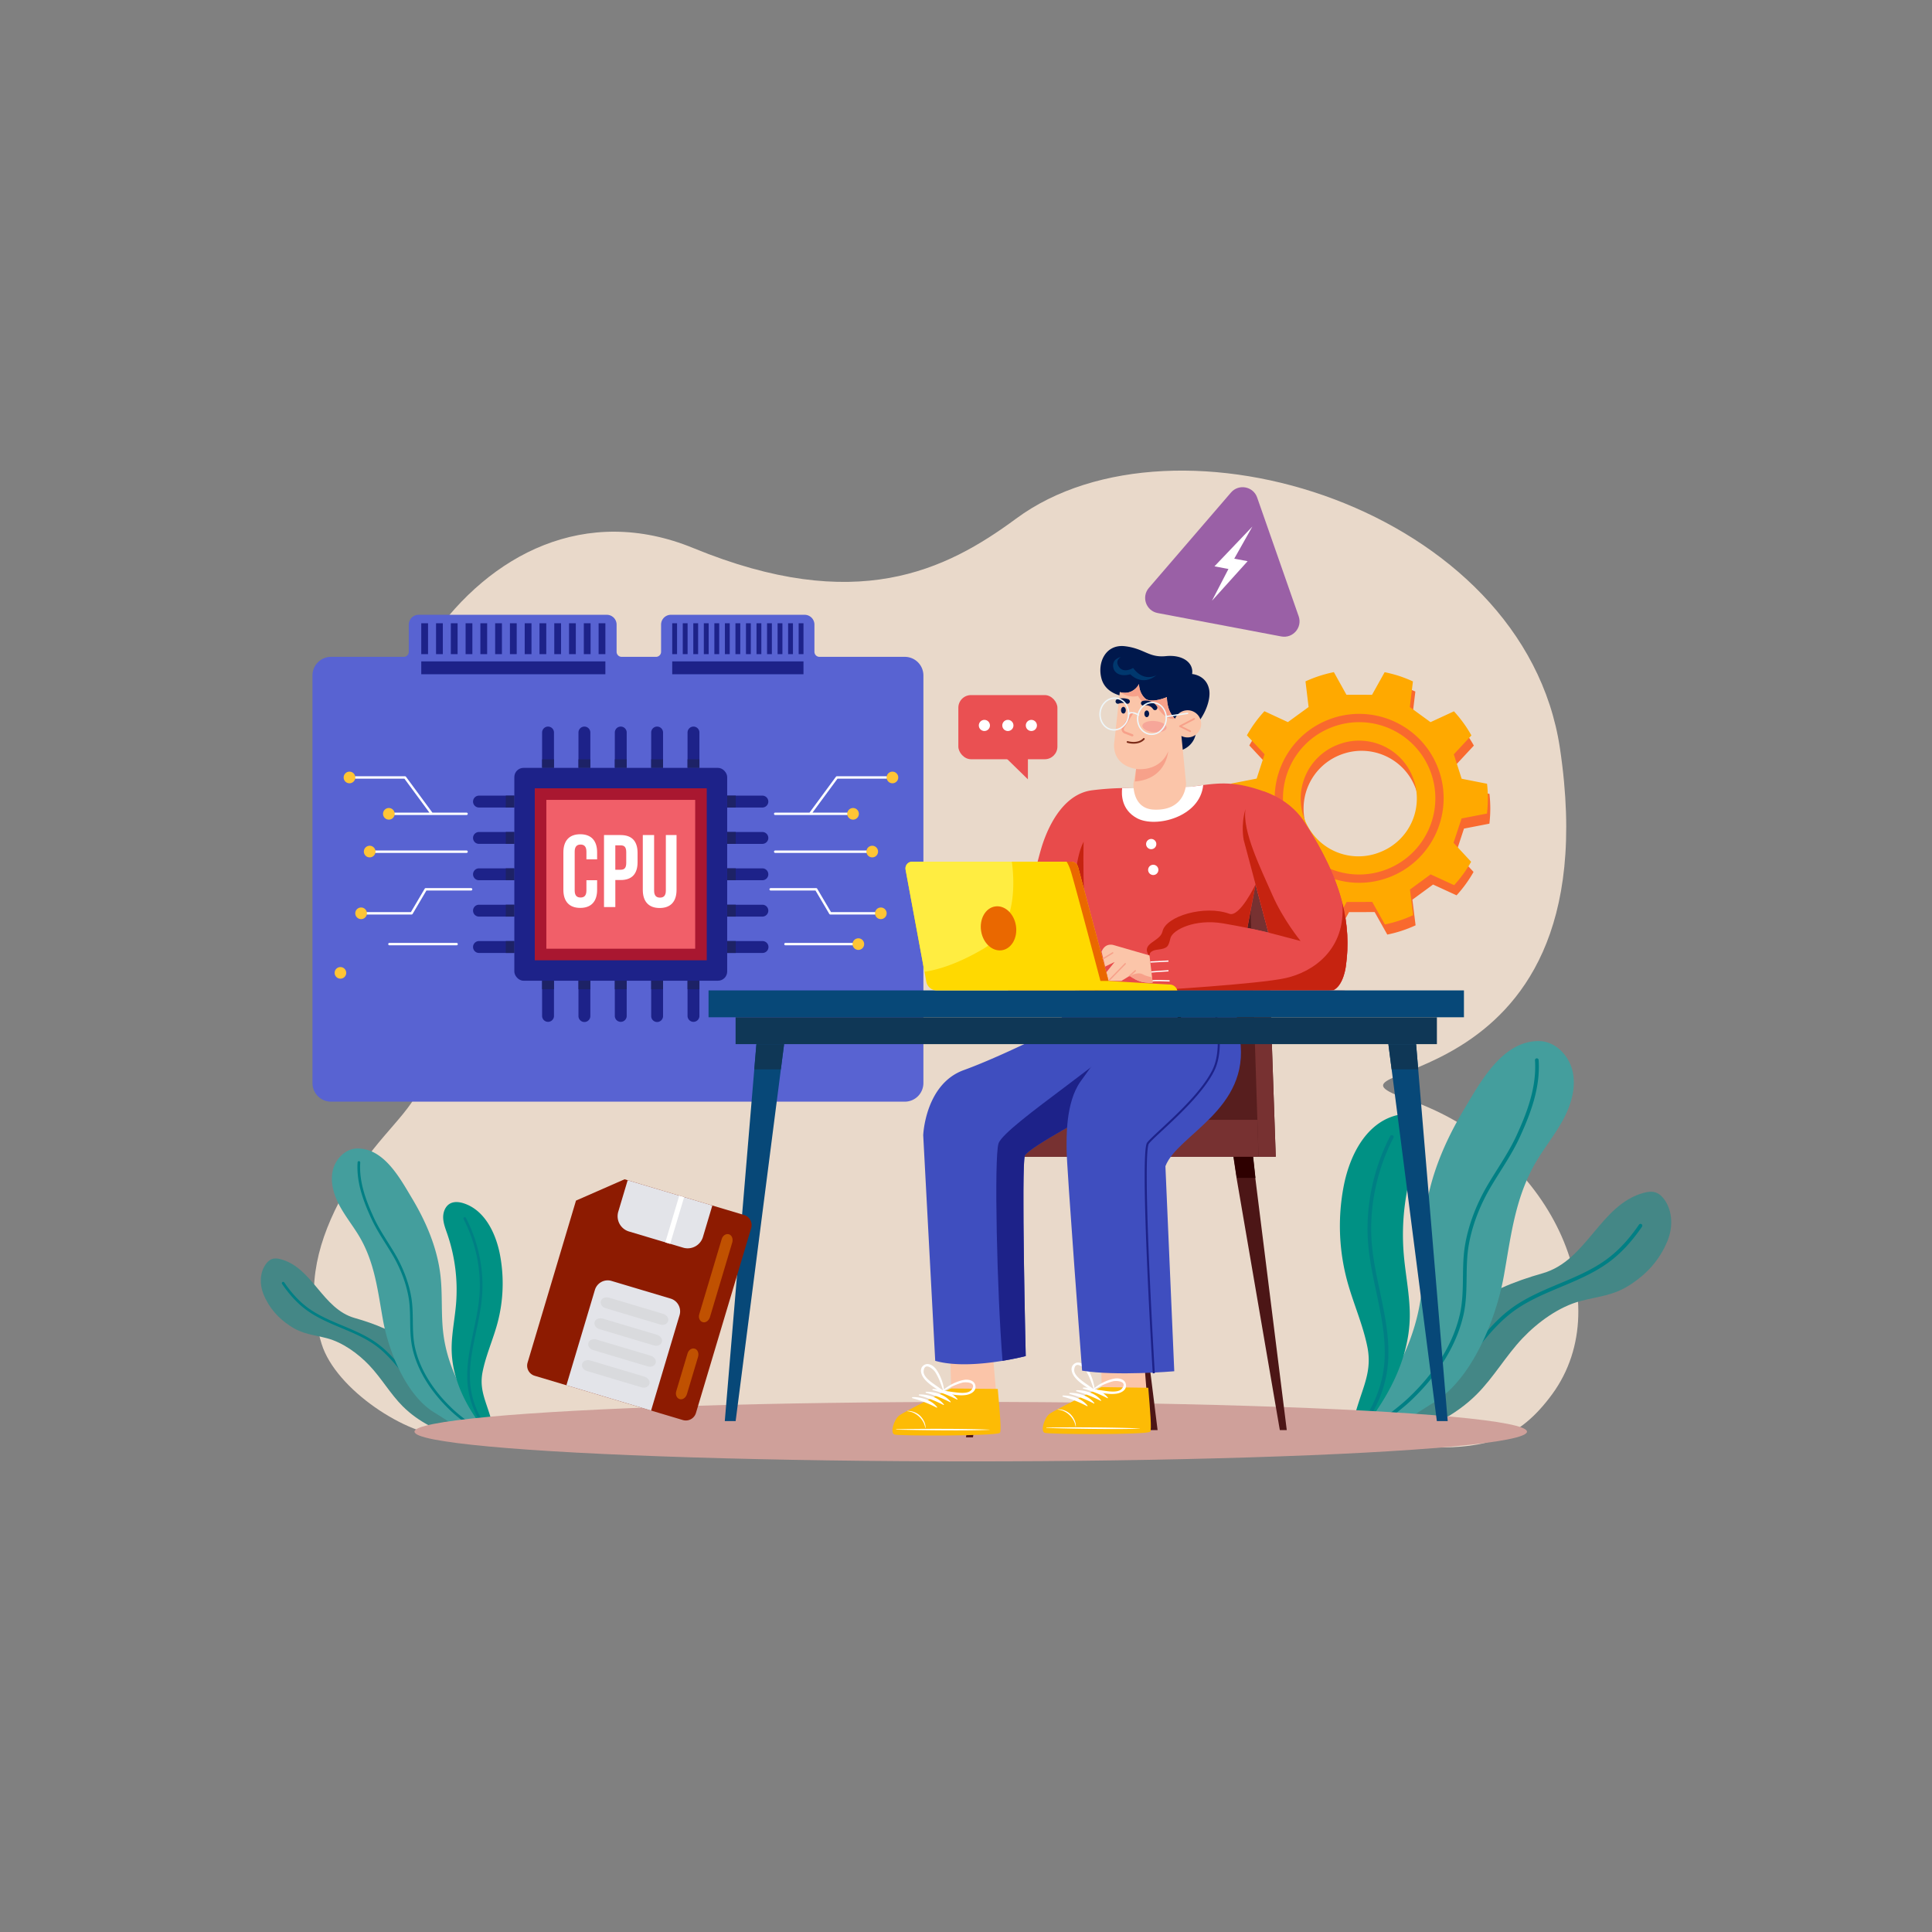 <svg id="SvgjsSvg1532" width="550" height="550" xmlns="http://www.w3.org/2000/svg" version="1.1"
    xmlns:xlink="http://www.w3.org/1999/xlink" xmlns:svgjs="http://svgjs.com/svgjs">
    <rect width="100%" height="100%" fill="#808080" stroke="none"/>
    <defs id="SvgjsDefs1533"></defs>
    <g id="SvgjsG1534">
        <svg xmlns="http://www.w3.org/2000/svg" viewBox="0 0 4680 3120" width="550"
            height="550">
            <g data-name="8" fill="#000000" class="color000 svgShape">
                <rect width="4680" height="3120" fill="#ffffff" data-name="8" opacity="0"
                    class="colorfff svgShape"></rect>
                <path fill="#e9d9ca"
                    d="M3415.2,1884.91c-290.67-102.29,496.47,35.59,363.52-852.47-87-581.05-930.94-841.45-1317.2-556.24-170.86,126.16-387.88,233.39-781.75,71.53C1157.45,333.09,752.4,1036.41,947.6,1479.44s19.91,368.6-126.44,652.49c-57.93,112.38-80,220.39-42.1,343.43,34.28,111.28,208.25,223.35,304.35,223.53l2392.08,27.61c121.68.22,202.63-17.43,284.49-129.32C3923.29,2373.94,3757.38,2005.33,3415.2,1884.91Z"
                    class="colore9d9ca svgShape"></path>
                <path fill="#448786"
                    d="M1120,2653.1c-6.47-6.25-12.72-12.66-18.65-19.25-19.87-22.06-36.12-46.08-44.76-72.48-10.17-31.09-28.34-56.18-51.18-76.62q-3.87-3.45-7.9-6.73c-19.52-15.88-41.91-28.74-65.36-39.32-23.85-10.77-48.78-19.17-72.87-26-78.94-22.37-101.62-121.59-179.23-142.4-6.86-1.84-14.27-2.81-21-.48s-11.85,7.55-15.83,13.34c-14.18,20.61-14.46,48.68-5,71.85,14.15,34.7,36.64,58.15,63.47,76.2,31.78,21.38,56.17,21.48,90.42,30.52,38.28,10.09,75.52,37.33,102.4,65.59,29.54,31.06,51,69.2,81.31,99.5,2.41,2.4,4.87,4.76,7.36,7,19.32,17.73,41.09,31.93,64.41,43.67H1147c-9.23-7.87-18.32-16-27-24.41C1120,2653.11,1120,2653.11,1120,2653.1Z"
                    class="color448786 svgShape"></path>
                <path fill="#007f84"
                    d="M1069.74,2633.85a293.8,293.8,0,0,1-31.06-24.61c-19.44-17.79-36.32-38.95-52.65-59.42-9.58-12-19.31-24.21-29.67-35.88h0c-12.46-14-25.83-27.28-41-38.52-26-19.35-56.45-32.1-85.87-44.43s-59.87-25.09-85.48-44.39c-19.88-15-38-34.6-55.39-60a3.22,3.22,0,0,0-4.47-.84,3.18,3.18,0,0,0-.84,4.47c17.8,25.95,36.38,46.05,56.83,61.46,26.25,19.78,57.07,32.7,86.87,45.18,29.05,12.18,59.1,24.77,84.51,43.65,20.46,15.22,37.79,34.41,54.06,54.18,5.21,6.34,10.31,12.73,15.38,19.08,16.48,20.67,33.52,42,53.33,60.17a287.58,287.58,0,0,0,24.33,19.86c22.93,16.84,47.94,30.65,72.93,43.67h14q-6.94-3.58-13.93-7.23C1110.5,2659.21,1089.41,2647.51,1069.74,2633.85Z"
                    class="color007f84 svgShape"></path>
                <path fill="#449e9d"
                    d="M1167.18,2659q-9.51-12.35-18.36-25.11-1.33-1.92-2.64-3.84a490.88,490.88,0,0,1-41.64-73.34.09.09,0,0,1,0-.05c-15.26-33.62-26-69-30.64-106.13-5.75-46.2-1.66-93.16-6.8-139.44-7.53-67.61-34.71-131.12-69.45-189-17.92-29.85-40.07-70.16-70.3-95.62-17.72-14.92-38.21-24.75-62.26-24.37-28.59.45-52.65,25.53-59,53.42s2,57.27,15.2,82.63,31.2,47.9,46.22,72.23c39.83,64.48,47.06,133.78,60.05,206.4,1.27,7.08,2.78,14.43,4.54,22a489.52,489.52,0,0,0,24.24,75.23h0q4.33,10.48,9.27,20.8c18.91,39.59,44,76,75.05,99.11q5.38,4,11,7.44c19.14,11.71,37.77,23.9,56.43,36.23H1182q-7.54-9.15-14.77-18.54S1167.19,2659,1167.18,2659Z"
                    class="color449e9d svgShape"></path>
                <path fill="#009184"
                    d="M1123.07,2134.83c-10.7-3.43-22.91-4.75-32.78.63-11.8,6.43-17.17,21-16.77,34.44s5.48,26.23,9.87,38.93a416.24,416.24,0,0,1,21.39,168.92c-2.8,34.6-9.94,68.84-10.72,103.55a246.8,246.8,0,0,0,10.47,75.32.09.09,0,0,0,0,.05c7.9,26.79,19.84,52.68,34.49,77.18a446.33,446.33,0,0,0,29.84,43.67h27c-4.41-13.5-8.12-26.45-11.36-36.46q-1.18-3.67-2.37-7.21c-10.65-31.95-20.12-56.22-12.95-91.58,8.07-39.8,25.08-77.21,35.67-116.42a372.72,372.72,0,0,0,6.12-167.16C1200.85,2206.47,1173.72,2151,1123.07,2134.83Z"
                    class="color009184 svgShape"></path>
                <path fill="#007f84"
                    d="M1120 2653.11s0 0 0 0c-7.76-6.13-15.44-12.49-22.66-19.25l-.64-.59c-48.11-45.38-79.67-96.72-91.29-148.51 0-.09 0-.18-.06-.26-4.78-21.38-5.05-43.5-5.33-64.89-.23-18.49-.48-37.61-3.6-56.3-5.88-35.19-19.56-71.83-39.58-106-5.64-9.61-11.65-19.19-17.47-28.44-11.9-18.93-24.21-38.5-33.66-59-19-41.37-36.21-86.23-33.07-133.92a3.22 3.22 0 00-6.42-.41c-3.23 49.1 14.26 94.87 33.66 137 9.62 20.93 22 40.68 34 59.78 5.8 9.22 11.79 18.75 17.37 28.27 19.63 33.45 33 69.33 38.79 103.76 3 18.2 3.28 37.08 3.51 55.32.25 19.14.5 38.85 3.92 58.34.46 2.62 1 5.26 1.56 7.87 11.51 51.57 42.22 102.63 89 148q2.12 2.05 4.27 4.09c12 11.27 25.09 21.36 37.79 31.12l1.6 1.23c3.09 2.38 6.22 4.79 9.33 7.23h10.37c-5.78-4.64-11.63-9.14-17.38-13.55C1129.33 2660.4 1124.64 2656.79 1120 2653.11zM1167.18 2659a232.71 232.71 0 01-12.49-25.11 204.06 204.06 0 01-14.07-49c-7-46.31 3-93.54 12.67-139.21 5.79-27.28 11.77-55.49 14.2-83.54 5.61-64.79-8.18-133-38.84-192.07a3.22 3.22 0 00-5.71 3c30.11 58 43.65 124.95 38.15 188.56-2.4 27.65-8.34 55.67-14.09 82.76-9.81 46.24-20 94-12.74 141.51a208.85 208.85 0 0011.92 44.18c.5 1.28 1 2.56 1.54 3.84a245.4 245.4 0 0023.45 43.67H1179q-6.35-9.12-11.75-18.54S1167.19 2659 1167.18 2659z"
                    class="color007f84 svgShape"></path>
                <path fill="#448786"
                    d="M4010.88,2108.7c-9.21-3.18-19.37-1.87-28.77.65-106.31,28.51-137.37,164.43-245.5,195.07-33,9.35-67.15,20.86-99.82,35.62-32.11,14.49-62.79,32.1-89.53,53.85q-5.52,4.5-10.81,9.22c-31.29,28-56.19,62.37-70.12,104.95-11.83,36.17-34.09,69.07-61.31,99.29-8.12,9-16.68,17.81-25.54,26.37,0,0,0,0,0,0-11.94,11.54-24.39,22.66-37,33.43h136.24c31.94-16.07,61.76-35.52,88.22-59.81,3.42-3.11,6.78-6.34,10.08-9.63,41.54-41.5,70.92-93.75,111.38-136.3,36.82-38.7,87.84-76,140.27-89.84,46.91-12.38,80.32-12.52,123.86-41.81,36.74-24.72,67.56-56.84,86.94-104.38,12.94-31.74,12.56-70.18-6.87-98.42C4027.12,2119.05,4020,2111.85,4010.88,2108.7Z"
                    class="color448786 svgShape"></path>
                <path fill="#007f84"
                    d="M3976.4,2185.39a4.4,4.4,0,0,0-6.13,1.14c-23.82,34.74-48.64,61.6-75.87,82.12-35.09,26.44-76.78,43.92-117.1,60.81s-82,34.35-117.61,60.86c-20.71,15.4-39,33.56-56.1,52.77h0c-14.19,16-27.52,32.68-40.65,49.14-22.37,28-45.49,57-72.11,81.4a403.09,403.09,0,0,1-42.55,33.71c-27,18.71-55.84,34.74-84.8,49.92q-9.55,5-19.09,9.89h19.16c34.23-17.83,68.49-36.75,99.9-59.81a394.31,394.31,0,0,0,33.32-27.21c27.13-24.83,50.48-54.11,73.05-82.41,6.94-8.7,13.93-17.46,21.08-26.15,22.27-27.08,46-53.36,74-74.2,34.8-25.87,76-43.11,115.77-59.79,40.82-17.11,83-34.81,119-61.9,28-21.11,53.47-48.64,77.85-84.18A4.35,4.35,0,0,0,3976.4,2185.39Z"
                    class="color007f84 svgShape"></path>
                <path fill="#449e9d"
                    d="M3728.62,1741.89c-32.94-.52-61,12.94-85.28,33.38-41.41,34.87-71.75,90.08-96.3,131-47.59,79.32-84.81,166.32-95.12,258.93-7.06,63.39-1.45,127.72-9.33,191-6.32,50.87-21.06,99.32-42,145.39,0,0,0,0,0,.06a671.31,671.31,0,0,1-57,100.46c-1.19,1.75-2.39,3.51-3.61,5.26q-12.11,17.46-25.16,34.4s0,0,0,0q-9.86,12.86-20.24,25.39h101.2c25.55-16.88,51.07-33.58,77.29-49.63q7.68-4.7,15-10.18c42.56-31.61,76.91-81.54,102.82-135.77,4.48-9.39,8.72-18.91,12.69-28.48h0a670.67,670.67,0,0,0,33.2-103.05c2.41-10.36,4.49-20.43,6.22-30.13,17.79-99.47,27.7-194.4,82.25-282.73,20.58-33.32,45.22-64.19,63.32-98.93s29.46-75,20.81-113.19S3767.79,1742.5,3728.62,1741.89Z"
                    class="color449e9d svgShape"></path>
                <path fill="#009184"
                    d="M3420.13,1924.65c-13.52-7.36-30.24-5.55-44.9-.86-69.38,22.21-106.55,98.14-120.35,169.67a510.62,510.62,0,0,0,8.38,229c14.51,53.71,37.8,105,48.86,159.47,9.83,48.44-3.14,81.69-17.74,125.45-1.07,3.23-2.16,6.52-3.24,9.87-4.44,13.72-9.52,31.45-15.57,49.94h36.92a607.1,607.1,0,0,0,40.88-59.81c20.06-33.57,36.42-69,47.24-105.72,0,0,0,0,0-.06,9.86-33.52,15.12-68.07,14.33-103.19-1.06-47.54-10.83-94.44-14.67-141.83a569.92,569.92,0,0,1,29.3-231.38c6-17.41,12.95-34.93,13.51-53.34S3436.3,1933.46,3420.13,1924.65Z"
                    class="color009184 svgShape"></path>
                <path fill="#007f84"
                    d="M3722.41 1783.68a4.41 4.41 0 00-4.1 4.68c4.3 65.31-19.23 126.76-45.3 183.43-13 28.13-29.81 54.94-46.11 80.88-8 12.67-16.21 25.79-23.93 38.95-27.42 46.74-46.16 96.92-54.21 145.13-4.28 25.61-4.62 51.79-4.94 77.12-.37 29.3-.75 59.6-7.29 88.88 0 .12-.05.24-.08.36-15.92 70.95-59.15 141.27-125.06 203.43l-.88.81c-9.88 9.26-20.41 18-31 26.37 0 0 0 0 0 0-6.39 5.05-12.82 10-19.17 14.87-7.87 6.05-15.9 12.21-23.81 18.56h14.2c4.27-3.33 8.55-6.64 12.79-9.89l2.19-1.69c17.39-13.37 35.38-27.19 51.76-42.64q3-2.78 5.85-5.59c64-62.09 106.08-132 121.84-202.67.81-3.59 1.51-7.19 2.14-10.79 4.68-26.69 5-53.69 5.37-79.91.32-25 .65-50.84 4.81-75.78 7.87-47.16 26.24-96.3 53.13-142.12 7.64-13 15.85-26.1 23.8-38.73 16.44-26.17 33.44-53.22 46.63-81.88 26.57-57.73 50.53-120.42 46.1-187.69A4.41 4.41 0 003722.41 1783.68zM3373.52 1970.14a4.4 4.4 0 00-5.93 1.88c-42 80.91-60.89 174.35-53.21 263.1 3.33 38.42 11.52 77.06 19.46 114.44 13.27 62.55 27 127.25 17.35 190.69a279.28 279.28 0 01-19.27 67.1 319.11 319.11 0 01-17.12 34.4s0 0 0 0q-7.4 12.9-16.09 25.39h10.66a336.46 336.46 0 0032.11-59.81c.72-1.75 1.43-3.51 2.11-5.26a285.44 285.44 0 0016.33-60.52c9.89-65-4-130.5-17.45-193.84-7.87-37.11-16-75.48-19.3-113.37-7.53-87.12 11-178.83 52.26-258.28A4.43 4.43 0 003373.52 1970.14z"
                    class="color007f84 svgShape"></path>
                <ellipse cx="2351.46" cy="2687.98" fill="#cfa09a" rx="1347.45" ry="72.02"
                    class="colorcfa09a svgShape"></ellipse>
                <path fill="#5863d2"
                    d="M2191.71,811.11H1985.06a12.21,12.21,0,0,1-12.21-12.21V733.06A23.81,23.81,0,0,0,1949,709.24H1625.2a23.81,23.81,0,0,0-23.82,23.82V798.9a12.22,12.22,0,0,1-12.22,12.21h-83.33a12.21,12.21,0,0,1-12.21-12.21V733.06a23.82,23.82,0,0,0-23.82-23.82H1014.06a23.81,23.81,0,0,0-23.82,23.82v65.85a12.2,12.2,0,0,1-12.2,12.2H802a45.1,45.1,0,0,0-45.1,45.1v987.34a45.1,45.1,0,0,0,45.1,45.09H2191.71a45.1,45.1,0,0,0,45.1-45.09V856.21A45.1,45.1,0,0,0,2191.71,811.11Z"
                    class="color5863d2 svgShape"></path>
                <rect width="317.95" height="31.19" x="1628.38" y="822.1" fill="#1d2289"
                    class="color1d2289 svgShape"></rect>
                <rect width="445.97" height="31.19" x="1020.46" y="822.1" fill="#1d2289"
                    class="color1d2289 svgShape"></rect>
                <rect width="11.7" height="74.79" x="1934.63" y="729.76" fill="#1d2289"
                    class="color1d2289 svgShape"></rect>
                <rect width="11.7" height="74.79" x="1909.11" y="729.76" fill="#1d2289"
                    class="color1d2289 svgShape"></rect>
                <rect width="11.7" height="74.79" x="1883.59" y="729.76" fill="#1d2289"
                    class="color1d2289 svgShape"></rect>
                <rect width="11.7" height="74.79" x="1858.07" y="729.76" fill="#1d2289"
                    class="color1d2289 svgShape"></rect>
                <rect width="11.7" height="74.79" x="1832.55" y="729.76" fill="#1d2289"
                    class="color1d2289 svgShape"></rect>
                <rect width="11.7" height="74.79" x="1807.02" y="729.76" fill="#1d2289"
                    class="color1d2289 svgShape"></rect>
                <rect width="11.7" height="74.79" x="1781.5" y="729.76" fill="#1d2289"
                    class="color1d2289 svgShape"></rect>
                <rect width="11.7" height="74.79" x="1755.98" y="729.76" fill="#1d2289"
                    class="color1d2289 svgShape"></rect>
                <rect width="11.7" height="74.79" x="1730.46" y="729.76" fill="#1d2289"
                    class="color1d2289 svgShape"></rect>
                <rect width="11.7" height="74.79" x="1704.94" y="729.76" fill="#1d2289"
                    class="color1d2289 svgShape"></rect>
                <rect width="11.7" height="74.79" x="1679.42" y="729.76" fill="#1d2289"
                    class="color1d2289 svgShape"></rect>
                <rect width="11.7" height="74.79" x="1653.9" y="729.76" fill="#1d2289"
                    class="color1d2289 svgShape"></rect>
                <rect width="11.7" height="74.79" x="1628.38" y="729.76" fill="#1d2289"
                    class="color1d2289 svgShape"></rect>
                <g style="isolation:isolate" fill="#000000" class="color000 svgShape">
                    <rect width="16.41" height="74.79" x="1450.03" y="729.76" fill="#1d2289"
                        class="color1d2289 svgShape"></rect>
                    <rect width="16.41" height="74.79" x="1414.23" y="729.76" fill="#1d2289"
                        class="color1d2289 svgShape"></rect>
                    <rect width="16.41" height="74.79" x="1378.43" y="729.76" fill="#1d2289"
                        class="color1d2289 svgShape"></rect>
                    <rect width="16.41" height="74.79" x="1342.64" y="729.76" fill="#1d2289"
                        class="color1d2289 svgShape"></rect>
                    <rect width="16.41" height="74.79" x="1306.84" y="729.76" fill="#1d2289"
                        class="color1d2289 svgShape"></rect>
                    <rect width="16.41" height="74.79" x="1271.04" y="729.76" fill="#1d2289"
                        class="color1d2289 svgShape"></rect>
                    <rect width="16.41" height="74.79" x="1235.24" y="729.76" fill="#1d2289"
                        class="color1d2289 svgShape"></rect>
                    <rect width="16.41" height="74.79" x="1199.45" y="729.76" fill="#1d2289"
                        class="color1d2289 svgShape"></rect>
                    <rect width="16.41" height="74.79" x="1163.65" y="729.76" fill="#1d2289"
                        class="color1d2289 svgShape"></rect>
                    <rect width="16.41" height="74.79" x="1127.85" y="729.76" fill="#1d2289"
                        class="color1d2289 svgShape"></rect>
                    <rect width="16.41" height="74.79" x="1092.06" y="729.76" fill="#1d2289"
                        class="color1d2289 svgShape"></rect>
                    <rect width="16.41" height="74.79" x="1056.26" y="729.76" fill="#1d2289"
                        class="color1d2289 svgShape"></rect>
                    <rect width="16.41" height="74.79" x="1020.46" y="729.76" fill="#1d2289"
                        class="color1d2289 svgShape"></rect>
                </g>
                <path fill="#f9692e"
                    d="M3546.59,1131l-19-59.1,42.63-45.83a309.58,309.58,0,0,0-42.29-58.37l-56.78,26.22L3421,957.38l7.5-62.15a314.36,314.36,0,0,0-35.09-13.72,336.84,336.84,0,0,0-33.41-8.63l-30.48,54.69-62-.05L3237,872.75a316,316,0,0,0-68.77,22.33l7.52,62.18-50.16,36.51-56.87-26.38a313.16,313.16,0,0,0-42.41,58.36l42.77,45.89-19.17,59-61.52,12.06a314,314,0,0,0,.14,72.19l61.49,12,19.28,59-42.5,45.94a310.8,310.8,0,0,0,42.46,58.3l56.7-26.53,50.36,36.38-7.42,62.22a316.45,316.45,0,0,0,34.22,13.2,295.35,295.35,0,0,0,34.46,8.83l30.32-54.73,62-.15,30.65,54.54a311.39,311.39,0,0,0,68.52-22.44l-7.73-62.13,50.06-36.66,56.95,26.14a308.51,308.51,0,0,0,41.11-56.64l-42.58-46,19.41-59,61.56-11.94a310.5,310.5,0,0,0,.14-72.16Zm-196.42,177.29a139.8,139.8,0,1,1-103.58-259.7c71.79-28.39,153,6.46,181.42,78.21A139.42,139.42,0,0,1,3350.17,1308.27Z"
                    class="colorf9692e svgShape"></path>
                <path fill="#ff742e"
                    d="M3222.52,988.49c-104.89,41.79-156.07,160.83-114.27,265.69s160.83,156.1,265.71,114.28,156.23-160.88,114.45-265.82S3327.62,946.57,3222.52,988.49Zm144,361.35c-94.6,37.72-202-8.43-239.67-103.08s8.47-202,103.07-239.65a184.52,184.52,0,0,1,239.83,103C3507.47,1204.72,3461.18,1312.15,3366.55,1349.84Z"
                    class="colorff742e svgShape"></path>
                <path fill="#ff742e"
                    d="M3126.88,1246.76a183.65,183.65,0,0,1-2.65-129.3q-1.24-22.73-1.11-44.55a204.53,204.53,0,0,0,51.72,268.7q-8.93-21.24-16.08-42.4A183.87,183.87,0,0,1,3126.88,1246.76Z"
                    class="colorff742e svgShape"></path>
                <path fill="#ffa900"
                    d="M3540.66,1106.39l-19-59.1,42.62-45.84A309.78,309.78,0,0,0,3522,943.08l-56.77,26.23-50.13-36.52,7.5-62.15a313.6,313.6,0,0,0-35.09-13.72,334.62,334.62,0,0,0-33.4-8.63L3323.59,903l-62-.05-30.45-54.77a315.39,315.39,0,0,0-68.76,22.33l7.52,62.18-50.17,36.51-56.87-26.38a312.34,312.34,0,0,0-42.4,58.36l42.76,45.88-19.17,59-61.51,12.06a313.4,313.4,0,0,0,.13,72.19l61.49,12,19.28,59-42.49,45.94a310.3,310.3,0,0,0,42.46,58.31l56.69-26.53,50.36,36.37-7.42,62.23a317.42,317.42,0,0,0,34.23,13.2,294.79,294.79,0,0,0,34.46,8.82l30.31-54.73,62-.15,30.64,54.55a311,311,0,0,0,68.52-22.44l-7.72-62.14,50.05-36.65,56.95,26.13a309,309,0,0,0,41.12-56.63l-42.59-46,19.42-58.95L3602,1190.7a310.5,310.5,0,0,0,.14-72.16Zm-196.42,177.29A139.8,139.8,0,1,1,3240.67,1024c71.79-28.4,153,6.46,181.41,78.2A139.43,139.43,0,0,1,3344.24,1283.68Z"
                    class="colorffa900 svgShape"></path>
                <path fill="#f9692e"
                    d="M3216.59,963.9c-104.88,41.78-156.07,160.83-114.27,265.69s160.84,156.1,265.71,114.28,156.23-160.88,114.45-265.82S3321.69,922,3216.59,963.9Zm144,361.35c-94.6,37.72-202-8.43-239.67-103.08s8.47-202,103.07-239.65a184.54,184.54,0,0,1,239.84,103C3501.54,1180.13,3455.25,1287.55,3360.62,1325.25Z"
                    class="colorf9692e svgShape"></path>
                <rect width="239.97" height="155.4" x="2321.45" y="903.75" fill="#ea5052" rx="30.66"
                    class="colorea5052 svgShape"></rect>
                <polygon fill="#ea5052"
                    points="2489.95 1107.8 2489.95 1044.13 2427.06 1046.4 2489.95 1107.8"
                    class="colorea5052 svgShape"></polygon>
                <circle cx="2384.54" cy="977.28" r="13.5" fill="#ffffff" class="colorfff svgShape">
                </circle>
                <path fill="#ffffff"
                    d="M2441.43,963.78a13.5,13.5,0,1,0,13.5,13.5A13.49,13.49,0,0,0,2441.43,963.78Z"
                    class="colorfff svgShape"></path>
                <circle cx="2498.33" cy="977.28" r="13.5" fill="#ffffff" class="colorfff svgShape">
                </circle>
                <polygon fill="#4c1616"
                    points="2415.86 2076.37 2340 2701.82 2356.82 2701.82 2461.13 2076.37 2476.53 1973.85 2427.07 1973.85 2415.86 2076.37"
                    class="color4c1616 svgShape"></polygon>
                <polygon fill="#2e0000"
                    points="2415.86 2076.37 2461.13 2076.37 2476.53 1973.85 2427.07 1973.85 2415.86 2076.37"
                    class="color2e0000 svgShape"></polygon>
                <polygon fill="#4c1616"
                    points="2717.06 1973.85 2667.59 1973.85 2682.99 2076.37 2787.31 2684.2 2804.12 2684.2 2728.27 2076.37 2717.06 1973.85"
                    class="color4c1616 svgShape"></polygon>
                <polygon fill="#2e0000"
                    points="2667.59 1973.85 2682.99 2076.37 2728.27 2076.37 2717.06 1973.85 2667.59 1973.85"
                    class="color2e0000 svgShape"></polygon>
                <polygon fill="#4c1616"
                    points="3029.96 1973.85 2980.49 1973.85 2995.89 2076.37 3100.21 2684.2 3117.02 2684.2 3041.17 2076.37 3029.96 1973.85"
                    class="color4c1616 svgShape"></polygon>
                <polygon fill="#2e0000"
                    points="2980.49 1970.76 2995.89 2073.28 3041.17 2073.28 3029.96 1970.76 2980.49 1970.76"
                    class="color2e0000 svgShape"></polygon>
                <polygon fill="#571e1e"
                    points="2708.28 1179.18 2612.1 1932.6 2325.95 1932.6 2325.95 2022.02 3090.35 2022.02 3061.21 1179.18 2708.28 1179.18"
                    class="color571e1e svgShape"></polygon>
                <polygon fill="#773131"
                    points="2325.95 1932.61 2325.95 2022.02 3048.69 2022.02 3045.82 1932.61 2325.95 1932.61"
                    class="color773131 svgShape"></polygon>
                <polygon fill="#773131"
                    points="3021.53 1179.18 3048.69 2022.02 3090.35 2022.02 3061.21 1179.18 3021.53 1179.18"
                    class="color773131 svgShape"></polygon>
                <path fill="#fbc5a9"
                    d="M2390.9,2371.69c-34.11,1.08-47.84,17.83-92.64,20.93l6.16,197.58s-113.6,59.23-117.09,62c-12,9.6-24.36,32-13.51,35.57s221.63,5.26,233.43-2.23c1.41-.84,7.44-24.65,7.54-64v-.75C2414.86,2611.53,2398.3,2412.28,2390.9,2371.69Z"
                    class="colorfbc5a9 svgShape"></path>
                <path fill="#fdbb05"
                    d="M2303.19,2583.38s-113.23,56.12-125.58,66-21.94,41.9-10.81,45.56,243,3.82,255.06-3.91c4.6-2.9-.24-52.36-4.89-106.56Z"
                    class="colorfdbb05 svgShape"></path>
                <path fill="#ffffff"
                    d="M2397 2683.14c-52.8-2.47-172.43-2.52-225.72-.93-1.13 0-1.12.84 0 .87 53.31 1.34 172.93 3.13 225.73.4C2397.45 2683.46 2397.44 2683.16 2397 2683.14zM2198 2637.85a.34.34 0 000 .67c21.15 1.51 40.22 19.73 43.38 40.57 0 .33.63.32.64 0 .32-11.05-5.4-21.19-12.06-28.39C2223 2643.21 2210.64 2637.27 2198 2637.85zM2236.56 2528c-10.17 8.52-4.9 22.62 1.87 31.26 11.59 14.8 29.18 24 44.42 34.48 1.59 1.08 3.38-.21 3.83-1.74a.57.57 0 00.67-.62c-1.29-18.38-8.81-39.45-19.68-54.45C2261 2527.67 2247.31 2519 2236.56 2528zm48.55 61c-7.17-5.58-14.76-10.49-22.14-15.8-8.78-6.33-26.73-18.81-25.62-31.62 2-23.22 23-5.5 27.7 1.52a119.67 119.67 0 017.87 14.35C2277.86 2567.68 2281.24 2578.4 2285.11 2589z"
                    class="colorfff svgShape"></path>
                <path fill="#ffffff"
                    d="M2334.08,2562.8c-18.17,3.6-38,13.92-51.48,26.51a.56.56,0,0,0,.07.9c-.71,1.43-.27,3.6,1.62,3.89,18.27,2.73,37.46,7.92,56,5,10.83-1.73,24.29-8.47,22.64-21.64C2361.21,2563.51,2345.3,2560.58,2334.08,2562.8Zm19,24.06c-7.9,10.13-29.54,7.06-40.29,5.72-9-1.13-17.92-2.69-27-3.48,10.06-5.15,19.84-10.7,30.41-14.83a119.21,119.21,0,0,1,15.53-5.15C2340,2567.15,2367.46,2568.48,2353.12,2586.86Z"
                    class="colorfff svgShape"></path>
                <path fill="#ffffff"
                    d="M2259.92 2584.81a1.34 1.34 0 00-.36 2.63 294.58 294.58 0 0158.73 22.81c.64.33 1.6-.4 1.08-1.07C2306 2591.8 2281.25 2584.4 2259.92 2584.81zM2243.48 2591.31a1.34 1.34 0 00-.35 2.63 295.45 295.45 0 0158.73 22.82c.63.32 1.6-.4 1.08-1.07C2289.59 2598.31 2264.81 2590.91 2243.48 2591.31zM2227 2597.82a1.34 1.34 0 00-.35 2.63 295.22 295.22 0 0158.73 22.82c.63.32 1.6-.4 1.08-1.08C2273.15 2604.81 2248.38 2597.41 2227 2597.82zM2210.61 2604.33a1.34 1.34 0 00-.36 2.63 294.61 294.61 0 0158.73 22.82c.64.32 1.6-.41 1.09-1.08C2256.72 2611.32 2231.94 2603.92 2210.61 2604.33z"
                    class="colorfff svgShape"></path>
                <path fill="#fbc5a9"
                    d="M2756.58,2368.79c-34.11.9-47.93,17.58-92.75,20.44l5.13,197.61s-113.91,58.63-117.42,61.38c-12,9.54-24.52,31.91-13.69,35.5s221.59,6.43,233.43-1c1.42-.83,7.58-24.61,7.88-63.95V2618C2779.29,2608.75,2763.77,2409.41,2756.58,2368.79Z"
                    class="colorfbc5a9 svgShape"></path>
                <path fill="#fdbb05"
                    d="M2667.76,2580s-113.52,55.52-125.92,65.35-22.16,41.78-11.05,45.5,242.95,5.09,255.08-2.57c4.61-2.88,0-52.37-4.33-106.58Z"
                    class="colorfdbb05 svgShape"></path>
                <path fill="#ffffff"
                    d="M2761.06 2680.27c-52.79-2.76-172.41-3.43-225.71-2.12-1.13 0-1.13.84 0 .87 53.3 1.62 172.92 4 225.72 1.58C2761.49 2680.59 2761.49 2680.29 2761.06 2680.27zM2562.29 2633.93a.34.34 0 000 .67c21.14 1.62 40.11 19.94 43.16 40.8.05.33.63.32.64 0 .38-11.06-5.29-21.23-11.91-28.46C2587.29 2639.42 2574.93 2633.41 2562.29 2633.93zM2698.76 2559.6c-18.19 3.5-38.09 13.72-51.61 26.24a.56.56 0 00.06.9c-.72 1.42-.29 3.6 1.6 3.89 18.25 2.83 37.41 8.12 56 5.27 10.84-1.67 24.34-8.34 22.76-21.52C2725.88 2560.45 2710 2557.44 2698.76 2559.6zm18.92 24.15c-8 10.09-29.58 6.91-40.32 5.51-9-1.17-17.91-2.78-27-3.62 10.08-5.09 19.89-10.59 30.48-14.66a119.8 119.8 0 0115.56-5.08C2704.65 2564 2732.12 2565.45 2717.68 2583.75z"
                    class="colorfff svgShape"></path>
                <path fill="#ffffff"
                    d="M2624.48 2581.21a1.34 1.34 0 00-.36 2.63 295 295 0 0158.61 23.13c.63.32 1.6-.4 1.08-1.07C2670.56 2588.45 2645.82 2580.92 2624.48 2581.21zM2608 2587.64a1.34 1.34 0 00-.36 2.62 295.58 295.58 0 0158.61 23.13c.63.32 1.6-.4 1.08-1.07C2654.08 2594.87 2629.35 2587.34 2608 2587.64zM2591.54 2594.06a1.34 1.34 0 00-.36 2.62 295.26 295.26 0 0158.6 23.13c.64.33 1.61-.39 1.09-1.07C2637.62 2601.29 2612.88 2593.76 2591.54 2594.06zM2575.07 2600.48a1.34 1.34 0 00-.36 2.62 295.26 295.26 0 0158.6 23.13c.64.33 1.61-.39 1.09-1.07C2621.14 2607.71 2596.41 2600.18 2575.07 2600.48z"
                    class="colorfff svgShape"></path>
                <path fill="#ffffff"
                    d="M2601.43,2524.28c-10.22,8.47-5,22.6,1.7,31.28,11.51,14.85,29.06,24.2,44.25,34.71,1.57,1.09,3.38-.19,3.83-1.72a.57.57,0,0,0,.67-.61c-1.19-18.39-8.6-39.5-19.39-54.56C2625.83,2524.08,2612.23,2515.33,2601.43,2524.28Zm48.23,61.27c-7.15-5.62-14.71-10.57-22.06-15.92-8.75-6.38-26.63-19-25.46-31.75,2.12-23.21,23.07-5.38,27.7,1.67a118.86,118.86,0,0,1,7.79,14.39C2642.51,2564.18,2645.85,2574.92,2649.66,2585.55Z"
                    class="colorfff svgShape"></path>
                <path fill="#3f4ebf"
                    d="M2590.55,1652a160.77,160.77,0,0,1-78,82.13c-49.1,23.79-121.87,57.7-178.08,78.1-93.51,33.94-98.11,157.67-98.11,157.67l29.08,546.5c49,14.13,116,7.7,163,0,33.07-5.43,56.22-11.5,56.22-11.5s-11.19-465.72-2-485.65,174.77-107.57,174.77-107.57C2754.09,1821.24,2769,1619,2769,1619H2604.48Z"
                    class="color3f4ebf svgShape"></path>
                <path fill="#1d2289"
                    d="M2418.79,1989.85c-11.05,33.5-3.61,364.54,9.72,526.55,33.07-5.43,56.22-11.5,56.22-11.5s-11.19-465.72-2-485.65,174.77-107.57,174.77-107.57c96.58-90.44,98.85-256,98.85-256l-13,55.47C2729.91,1758,2433.25,1946.07,2418.79,1989.85Z"
                    class="color1d2289 svgShape"></path>
                <path fill="#3f4ebf"
                    d="M2987.18,1619H2769c-29.21,60.44-100.5,148.4-151.84,221.14-36.13,51.2-33.52,136.7-33.52,163.31,0,43,37.61,536.82,37.61,536.82,84.12,13.57,223.25,1.39,223.25,1.39L2823.06,2045c28.75-76.25,205.85-137.51,180.58-307.89C2994.9,1678.2,2987.18,1619,2987.18,1619Z"
                    class="color3f4ebf svgShape"></path>
                <path fill="#1d2289"
                    d="M2792.36,2546.85c-.08-1.33-8.18-135.23-13.88-270.26-11.57-274.08-2.29-285.61.76-289.4,5.41-6.72,17.59-18,33-32.36,39.7-36.86,99.69-92.57,124.62-143,34.13-69-9.66-190.75-10.11-192l4.7-1.71a462,462,0,0,1,18.25,70.86c6.33,36.53,10,87.87-8.35,125-25.35,51.23-85.74,107.31-125.7,144.43-15.28,14.18-27.34,25.38-32.53,31.82-4.16,5.18-9.66,49.22.34,286,5.71,135,13.8,268.84,13.88,270.18Z"
                    class="color1d2289 svgShape"></path>
                <path
                    d="M2932.76,1715.62c-2.23-1.17-4.66-1.19-7.13-1.43q-4.44-.43-8.83-1.27a139.79,139.79,0,0,1-16.58-4.33,104.74,104.74,0,0,1-30.07-15.6,60.65,60.65,0,0,1-12.59-12.09,64.25,64.25,0,0,1-8.16-16c-2.17-5.84-4-11.86-5.59-17.88s-2.53-12.44-3.86-18.66a.62.62,0,0,0-1.21.13c-.27,11.63,1.92,23.84,4.9,35,2.48,9.35,6.19,18.14,12.57,25.53,6.16,7.13,14.43,12.87,22.62,17.42a101.72,101.72,0,0,0,26.75,10.35,96.3,96.3,0,0,0,14.05,2c4,.29,9.36,1.16,13.07-.81A1.43,1.43,0,0,0,2932.76,1715.62Z"
                    fill="#000000" class="color000 svgShape"></path>
                <path fill="#e84b4b"
                    d="M3061.08,1136.93h0c-68.29-24.65-107.24-20-146.48-15.26-16.23,2-26,4-26,4l-4.06.1-142.32,3.75s-8-.72-23.94-.5a697.89,697.89,0,0,0-72.11,5.24c-64,7.66-101.84,74.12-120.59,130.38-21.26,63.83-83.48,354.38-83.48,354.38h815.26c7.16-.45-27.1-.7-27.1-.7,25.16-12.58,30-59.07,30-59.07,15.13-108.25-14.08-215.17-100.3-347.45C3135.38,1174.06,3099.62,1150.84,3061.08,1136.93Zm-39.44,330.84,19.75-105.53L3072.5,1479Z"
                    class="colore84b4b svgShape"></path>
                <path fill="#e84b4b"
                    d="M3160,1211.8c-24.59-37.74-60.35-61-98.89-74.87h0c-22.75,8-38.59,25-44,42.83-11.82,39.16-4.43,74.62-4.43,74.62L3072.5,1479s-40.64-10.35-109.35-22.17-122.66,15.52-127.84,35.46-5.91,25.13-31,28.08-19.21,17-19.21,17,6.21,54.18,8.67,81.63h425.52l11-.7c25.16-12.58,30-59.07,30-59.07,7-49.81,4.54-99.34-8.51-151.18C3236.45,1347.24,3206.52,1283.21,3160,1211.8Z"
                    class="colore84b4b svgShape"></path>
                <path fill="#c62310"
                    d="M2978 1433.54c-59.4-21.91-153.82 5.42-162 42.69-5.79 26.19-56.18 27.87-30.88 61.15-.22-.55-5.4-14.09 19.22-17 25.12-3 25.86-8.13 31-28.08s59.12-47.28 127.83-35.46c22.71 3.9 42.35 7.65 58.48 10.91-.56-.3 19.77-105.52 19.77-105.52S3002.93 1442.74 2978 1433.54zM3251.76 1408.09c8.58 112-70.74 166.4-137.54 181.2S2793.74 1619 2793.74 1619h425.52l11-.7c25.16-12.58 30-59.07 30-59.07 7-49.81 4.54-99.34-8.51-151.18z"
                    class="colorc62310 svgShape"></path>
                <path fill="#c62310"
                    d="M3017.08,1179.76c-11.82,39.16-4.43,74.62-4.43,74.62L3072.5,1479l78,20.45s-42-51.08-68.74-112.28S3008.42,1232.75,3017.08,1179.76Z"
                    class="colorc62310 svgShape"></path>
                <rect width="44.04" height="2.95" x="2786.5" y="1547.67" fill="#ffffff"
                    transform="rotate(-3 2809.28 1549.604)" class="colorfff svgShape"></rect>
                <path fill="#ffffff"
                    d="M2789.47 1575.88l-.55-2.89c3.29-.62 39.94-2.81 41.5-2.9l.18 2.94C2820 1573.66 2792.05 1575.4 2789.47 1575.88zM2833.15 1597.56c-14.4-.72-38.29-1.38-41.05-.13l-1.22-2.69c4.23-1.91 36.08-.44 42.42-.13zM2884.54 1125.77l-142.32 3.75s-8-.72-23.94-.5c-1.89 15.17-2.14 52.52 36 73 45.64 24.51 153-3 160.3-80.38-16.23 2-26 4-26 4z"
                    class="colorfff svgShape"></path>
                <path fill="#c62310"
                    d="M2625,1258.89c-45.29,85.85-10.75,354.19-10.75,360.13h46.57C2616.69,1498.5,2625,1258.89,2625,1258.89Z"
                    class="colorc62310 svgShape"></path>
                <circle cx="2788.65" cy="1264.64" r="12.42" fill="#ffffff" class="colorfff svgShape">
                </circle>
                <path fill="#ffffff"
                    d="M2793.6,1314.78a12.42,12.42,0,1,0,12.42,12.41A12.41,12.41,0,0,0,2793.6,1314.78Z"
                    class="colorfff svgShape"></path>
                <path fill="#fbc5a9"
                    d="M2784.48,1534.44,2699,1509.71s-20.93-8.38-30.55,15.48l8.55,36.19,23-11.07L2680.17,1575l5,21.06h31.39l20.09-12.3s.47.39,1.35,1c4.29,3.23,18.22,12.86,34.51,14.85,19.63,2.41,19.63,0,19.63,0l-1.45-12.35Z"
                    class="colorfbc5a9 svgShape"></path>
                <path fill="#f7a18a"
                    d="M2736.62 1585.41a1.62 1.62 0 01-1.08-2.82l13.49-12.23a1.62 1.62 0 012.17 2.4L2737.71 1585A1.62 1.62 0 012736.62 1585.41zM2685.14 1597.7A1.61 1.61 0 012684 1595l40.5-41.57a1.62 1.62 0 112.31 2.26l-40.49 41.56A1.61 1.61 0 012685.14 1597.7zM2672.41 1543.79a1.61 1.61 0 01-.84-3l23-14a1.61 1.61 0 111.68 2.75l-23 14.06A1.59 1.59 0 012672.41 1543.79z"
                    class="colorf7a18a svgShape"></path>
                <path fill="#f7a18a"
                    d="M2768.24,1580.13c-9.07-5.29-24.88-.57-30.27,4.71,4.29,3.23,18.22,12.86,34.51,14.85,19.63,2.41,19.63,0,19.63,0l-1.45-12.35C2784.58,1586.21,2774.76,1583.94,2768.24,1580.13Z"
                    class="colorf7a18a svgShape"></path>
                <path fill="#00184c"
                    d="M2929,890.37c-6.8-35.52-41.27-37.61-41.27-37.61,4.18-27.16-22.47-47.53-63.73-43.36s-51.72-18.28-98.73-24-67.91,39.71-56.94,78.88,56.94,42.84,56.94,42.84l3.65,130.07,114.38,3.14c29.73,0,53.83-22.57,53.83-50.41a47.6,47.6,0,0,0-1.74-12.52C2918.32,954.37,2933.69,914.93,2929,890.37Z"
                    class="color00184c svgShape"></path>
                <path fill="#fbc5a9"
                    d="M2876.76,940.52a32.91,32.91,0,0,0-30.44,20.42c-10-9.15-19-25-19.71-52.28,0,0-38.76,16.85-53.29,2.61-15.14-14.86-14.1-34.48-14.1-34.48s-13.65,28.73-46.68,19.62l-13.21,120.78s-10.74,53.87,52.7,65.56l-6.39,34.74s-4.13,61.34,49.45,63.73c78,3.48,78-63.73,78-63.73l-11.3-114.77a32.9,32.9,0,1,0,15-62.2Z"
                    class="colorfbc5a9 svgShape"></path>
                <path fill="#f7a18a"
                    d="M2826.61 908.66s-38.76 16.85-53.29 2.61c-15.14-14.86-14.1-34.48-14.1-34.48s-13.65 28.73-46.68 19.62c0 0 20.56 15.56 44.24 9.29 0 0 16 32.73 47.38 28.55 0 0 18.16 31.08 42.16 26.69C2836.37 951.79 2827.3 936 2826.61 908.66zM2752 1082.75l-2.85 30.25c76.15-5.66 80.56-72.7 80.56-72.7C2808.32 1091.49 2752 1082.75 2752 1082.75zM2883.1 993.43a2 2 0 01-.92-.22l-24.63-12.15a2.1 2.1 0 01-.05-3.74l34-17.76a2.1 2.1 0 111.94 3.72l-30.3 15.84L2884 989.45a2.1 2.1 0 01-.93 4zM2742.79 1003.81a2.56 2.56 0 01-1-.18L2724 996.79a11 11 0 01-5.46-16.1l22-35.83a2.7 2.7 0 014.6 2.82l-22 35.83a5.67 5.67 0 002.8 8.25l17.84 6.84a2.69 2.69 0 01-1 5.21z"
                    class="colorf7a18a svgShape"></path>
                <path fill="#7c2c19"
                    d="M2746.07,1021.44h-.43a57.66,57.66,0,0,1-15.07-2.11,2.1,2.1,0,0,1,1.23-4c.24.07,24.35,7.25,37.38-6.74a2.1,2.1,0,1,1,3.07,2.86C2766.15,1018,2757.1,1021.44,2746.07,1021.44Z"
                    class="color7c2c19 svgShape"></path>
                <path fill="#00184c"
                    d="M2721.3 932.3c-3.17 0-5.74 3.63-5.74 8.1s2.57 8.1 5.74 8.1 5.75-3.63 5.75-8.1S2724.48 932.3 2721.3 932.3zM2777.86 941c-3.17 0-5.74 3.63-5.74 8.1s2.57 8.09 5.74 8.09 5.75-3.62 5.75-8.09S2781 941 2777.86 941zM2797.85 940.22a5.71 5.71 0 01-4.77-2.56c-8.28-12.53-22-8.68-22.1-8.64a5.71 5.71 0 01-3.22-10.95c7.55-2.22 24.53-2.29 34.84 13.3a5.7 5.7 0 01-4.75 8.85zM2731.18 924.79a5.51 5.51 0 01-1.77-.29 31.08 31.08 0 00-19.26-.13 5.7 5.7 0 01-4.29-10.57 42 42 0 0127.09-.15 5.71 5.71 0 01-1.77 11.14z"
                    class="color00184c svgShape"></path>
                <path fill="#00386e"
                    d="M2744.78,838.14s-22.77,13.91-34.15-2.53,4.64-24,4.64-24-18.13,2.53-19,19.39,14.76,29.94,41.75,22.35c0,0,28.24,31.2,64.08,1.68C2802.12,855,2771.77,874.4,2744.78,838.14Z"
                    class="color00386e svgShape"></path>
                <path fill="#f3888a"
                    d="M2797.69,966.66c-16.19-1.41-29.85,3.55-30.5,11.07s11.93,14.78,28.12,16.19,29.84-3.54,30.5-11.07S2813.87,968.08,2797.69,966.66Z"
                    opacity=".5" class="colorf3888a svgShape"></path>
                <path fill="#eef6f9"
                    d="M2789.66 1000.4a34.31 34.31 0 01-3.91-.23c-19.89-2.33-34-22.14-31.38-44.15s20.88-38 40.76-35.68h0a34.41 34.41 0 0124.18 14.76 43.29 43.29 0 01-6.61 56.32A34.78 34.78 0 012789.66 1000.4zm1.61-76.92c-16.67 0-31.34 14.06-33.56 32.93-2.37 20.17 10.39 38.3 28.43 40.42a31.1 31.1 0 0024.34-7.94 39.92 39.92 0 006.08-51.85 31.07 31.07 0 00-21.83-13.36h0A28.91 28.91 0 002791.27 923.48zM2698.59 989.71a34.14 34.14 0 01-3.9-.23c-19.89-2.34-34-22.15-31.39-44.15a42.21 42.21 0 0113.82-26.93 34.37 34.37 0 0126.94-8.75h0a34.4 34.4 0 0124.19 14.75 43.31 43.31 0 01-6.62 56.32A34.71 34.71 0 012698.59 989.71zm1.58-76.93a31.45 31.45 0 00-20.83 8.14 38.84 38.84 0 00-12.69 24.8c-2.37 20.16 10.38 38.3 28.43 40.41a31.06 31.06 0 0024.33-7.93 39.94 39.94 0 006.09-51.85A31.05 31.05 0 002703.67 913h0A29.48 29.48 0 002700.17 912.78z"
                    class="coloreef6f9 svgShape"></path>
                <path fill="#eef6f9"
                    d="M2757.78 953.6a1.68 1.68 0 01-.93-.28c-.14-.1-14.7-9.68-21.61-2.85a1.68 1.68 0 11-2.36-2.39c8.85-8.75 25.15 2 25.84 2.44a1.68 1.68 0 01-.94 3.08zM2825 957.41a1.68 1.68 0 01-.24-3.34l51.76-7.8a1.68 1.68 0 01.5 3.33l-51.76 7.79A1.14 1.14 0 012825 957.41z"
                    class="coloreef6f9 svgShape"></path>
                <rect width="1829.82" height="65.07" x="1716.37" y="1619.12" fill="#074878"
                    class="color074878 svgShape"></rect>
                <rect width="1698.83" height="65.05" x="1781.86" y="1684.21" fill="#0f3756"
                    class="color0f3756 svgShape"></rect>
                <polygon fill="#074878"
                    points="3363.17 1749.27 3480.55 2662.31 3506.86 2662.31 3430.3 1749.27 3363.17 1749.27"
                    class="color074878 svgShape"></polygon>
                <polygon fill="#0f3756"
                    points="3363.19 1749.28 3371.05 1810.37 3435.4 1810.37 3430.3 1749.28 3363.19 1749.28"
                    class="color0f3756 svgShape"></polygon>
                <polygon fill="#074878"
                    points="1755.7 2662.31 1782.01 2662.31 1899.39 1749.27 1832.26 1749.27 1755.7 2662.31"
                    class="color074878 svgShape"></polygon>
                <polygon fill="#0f3756"
                    points="1827.16 1810.37 1891.51 1810.37 1899.37 1749.28 1832.26 1749.28 1827.16 1810.37"
                    class="color0f3756 svgShape"></polygon>
                <path fill="#ffd900"
                    d="M2833.23,1604.84c-15.44-.72-148.09-8.66-148.09-8.66l-73.68-276a17.35,17.35,0,0,0-16.76-12.87h-385a16.39,16.39,0,0,0-16,19.6l45.75,247.08,4.44,24a25.92,25.92,0,0,0,25.49,21.2h582.49A19.56,19.56,0,0,0,2833.23,1604.84Z"
                    class="colorffd900 svgShape"></path>
                <path fill="#ffed41"
                    d="M2209.66,1307.26a16.39,16.39,0,0,0-16,19.6l45.75,247.08c27.11-3.8,76.09-16.27,143.26-55.92,79.42-46.89,75.58-157.28,68.39-210.76Z"
                    class="colorffed41 svgShape"></path>
                <path fill="#ea6800"
                    d="M2594.7,1307.26h-11c3.12,4.82,6.81,12.35,10.51,24.1,9.28,29.56,71.45,264.82,71.45,264.82h19.52l-73.68-276A17.35,17.35,0,0,0,2594.7,1307.26Z"
                    class="colorea6800 svgShape"></path>
                <ellipse cx="2418.79" cy="1468.78" fill="#ea6800" rx="42.68" ry="53.68"
                    transform="rotate(-9.07 2418.88 1468.809)" class="colorea6800 svgShape"></ellipse>
                <path fill="#8d1b01"
                    d="M1802.45,2163.15l-289.51-86.5-117.67,51.62L1278,2520.83a25.54,25.54,0,0,0,17.16,31.78l358.91,107.23a25.53,25.53,0,0,0,31.78-17.16l133.78-447.74A25.54,25.54,0,0,0,1802.45,2163.15Z"
                    class="color8d1b01 svgShape"></path>
                <path fill="#e3e4e9"
                    d="M1624.41 2365.63l-143.09-42.75a32.36 32.36 0 00-40.26 21.74l-69 231 205.09 61.27 69-231A32.37 32.37 0 001624.41 2365.63zM1497.68 2155.1a38.58 38.58 0 0025.92 48l131.17 39.19a38.58 38.58 0 0048-25.92l22.77-76.21-205.09-61.27z"
                    class="colore3e4e9 svgShape"></path>
                <rect width="118.11" height="12.34" x="1575.25" y="2168.38" fill="#ffffff"
                    transform="rotate(-73.36 1634.486 2174.605)" class="colorfff svgShape"></rect>
                <path fill="#d9dadd"
                    d="M1606.37 2402.59l-130.8-39.08c-8-2.4-16.91.28-19.64 6.86-3 7.38 2.09 15.86 10.89 18.49l132.74 39.66c8.87 2.65 17.89-1.71 19.28-9.66C1620.05 2411.94 1614.28 2405 1606.37 2402.59zM1591.22 2453.29l-130.8-39.08c-8-2.4-16.91.28-19.63 6.86-3.06 7.38 2.08 15.87 10.89 18.49l132.73 39.66c8.87 2.65 17.9-1.71 19.28-9.66C1604.9 2462.64 1599.13 2455.65 1591.22 2453.29zM1576.07 2504l-130.8-39.08c-8-2.4-16.91.28-19.63 6.86-3.06 7.38 2.09 15.87 10.89 18.5l132.73 39.66c8.87 2.65 17.9-1.72 19.29-9.67C1589.75 2513.34 1584 2506.36 1576.07 2504zM1560.92 2554.69l-130.8-39.08c-8-2.4-16.9.28-19.63 6.87-3 7.37 2.09 15.86 10.89 18.49l132.74 39.66c8.87 2.65 17.89-1.71 19.28-9.67C1574.61 2564 1568.84 2557.06 1560.92 2554.69z"
                    class="colord9dadd svgShape"></path>
                <path fill="#c05101"
                    d="M1766.84 2210.25c-7.37-3.05-15.86 2.09-18.49 10.89l-54.55 182.59c-2.65 8.87 1.71 17.89 9.66 19.28 6.92 1.21 13.91-4.56 16.27-12.47l54-180.65C1776.11 2221.85 1773.43 2213 1766.84 2210.25zM1684.05 2487.35c-7.37-3-15.86 2.09-18.49 10.89l-27.49 92c-2.65 8.87 1.71 17.89 9.67 19.28 6.91 1.21 13.9-4.56 16.27-12.48l26.91-90.06C1693.32 2499 1690.63 2490.08 1684.05 2487.35z"
                    class="colorc05101 svgShape"></path>
                <rect width="515.61" height="515.61" x="1245.9" y="1080.05" fill="#1d2289" rx="22.27"
                    class="color1d2289 svgShape"></rect>
                <rect width="416.57" height="416.57" x="1295.42" y="1129.57" fill="#a91730"
                    class="colora91730 svgShape"></rect>
                <rect width="360.56" height="360.56" x="1323.43" y="1157.58" fill="#f15f69"
                    class="colorf15f69 svgShape"></rect>
                <path fill="#1d2289"
                    d="M1327.56 980.05a14.38 14.38 0 00-14.38 14.38v85.62h28.75V994.43A14.38 14.38 0 001327.56 980.05zM1415.63 980.05a14.37 14.37 0 00-14.37 14.38v85.62H1430V994.43A14.37 14.37 0 001415.63 980.05zM1503.71 980.05a14.38 14.38 0 00-14.38 14.38v85.62h28.75V994.43A14.38 14.38 0 001503.71 980.05zM1591.78 980.05a14.37 14.37 0 00-14.37 14.38v85.62h28.74V994.43A14.37 14.37 0 001591.78 980.05zM1679.86 980.05a14.38 14.38 0 00-14.38 14.38v85.62h28.75V994.43A14.38 14.38 0 001679.86 980.05zM1665.48 1681.29a14.38 14.38 0 0028.75 0v-85.63h-28.75zM1577.41 1681.29a14.37 14.37 0 0028.74 0v-85.63h-28.74zM1489.33 1681.29a14.38 14.38 0 0028.75 0v-85.63h-28.75zM1401.26 1681.29a14.37 14.37 0 1028.74 0v-85.63h-28.74zM1313.18 1681.29a14.38 14.38 0 0028.75 0v-85.63h-28.75zM1847.14 1147.33h-85.63v28.75h85.63a14.38 14.38 0 000-28.75zM1847.14 1235.41h-85.63v28.75h85.63a14.38 14.38 0 000-28.75zM1847.14 1323.48h-85.63v28.75h85.63a14.38 14.38 0 000-28.75zM1847.14 1411.56h-85.63v28.75h85.63a14.38 14.38 0 000-28.75zM1847.14 1499.64h-85.63v28.74h85.63a14.37 14.37 0 000-28.74zM1145.9 1514a14.37 14.37 0 0014.37 14.37h85.63v-28.74h-85.63A14.37 14.37 0 001145.9 1514zM1145.9 1425.93a14.38 14.38 0 0014.37 14.38h85.63v-28.75h-85.63A14.38 14.38 0 001145.9 1425.93zM1145.9 1337.86a14.37 14.37 0 0014.37 14.37h85.63v-28.75h-85.63A14.38 14.38 0 001145.9 1337.86zM1145.9 1249.78a14.38 14.38 0 0014.37 14.38h85.63v-28.75h-85.63A14.37 14.37 0 001145.9 1249.78zM1145.9 1161.71a14.37 14.37 0 0014.37 14.37h85.63v-28.75h-85.63A14.38 14.38 0 001145.9 1161.71z"
                    class="color1d2289 svgShape"></path>
                <rect width="28.75" height="20.71" x="1577.41" y="1059.34" fill="#1d2266"
                    class="color1d2266 svgShape"></rect>
                <rect width="28.75" height="20.71" x="1489.33" y="1059.34" fill="#1d2266"
                    class="color1d2266 svgShape"></rect>
                <rect width="28.75" height="20.71" x="1313.18" y="1059.34" fill="#1d2266"
                    class="color1d2266 svgShape"></rect>
                <rect width="28.75" height="20.71" x="1401.26" y="1059.34" fill="#1d2266"
                    class="color1d2266 svgShape"></rect>
                <rect width="20.71" height="28.75" x="1761.51" y="1147.33" fill="#1d2266"
                    class="color1d2266 svgShape"></rect>
                <rect width="20.71" height="28.75" x="1761.51" y="1499.64" fill="#1d2266"
                    class="color1d2266 svgShape"></rect>
                <rect width="20.71" height="28.75" x="1761.51" y="1235.41" fill="#1d2266"
                    class="color1d2266 svgShape"></rect>
                <rect width="20.71" height="28.75" x="1761.51" y="1323.48" fill="#1d2266"
                    class="color1d2266 svgShape"></rect>
                <rect width="20.71" height="28.75" x="1761.51" y="1411.56" fill="#1d2266"
                    class="color1d2266 svgShape"></rect>
                <rect width="28.75" height="20.71" x="1313.18" y="1595.66" fill="#1d2266"
                    class="color1d2266 svgShape"></rect>
                <rect width="20.71" height="28.75" x="1225.19" y="1323.48" fill="#1d2266"
                    class="color1d2266 svgShape"></rect>
                <rect width="20.71" height="28.75" x="1225.19" y="1235.41" fill="#1d2266"
                    class="color1d2266 svgShape"></rect>
                <rect width="20.71" height="28.75" x="1225.19" y="1147.33" fill="#1d2266"
                    class="color1d2266 svgShape"></rect>
                <rect width="20.71" height="28.75" x="1225.19" y="1411.56" fill="#1d2266"
                    class="color1d2266 svgShape"></rect>
                <rect width="20.71" height="28.75" x="1225.19" y="1499.64" fill="#1d2266"
                    class="color1d2266 svgShape"></rect>
                <rect width="28.75" height="20.71" x="1665.48" y="1059.34" fill="#1d2266"
                    class="color1d2266 svgShape"></rect>
                <rect width="28.75" height="20.71" x="1489.33" y="1595.66" fill="#1d2266"
                    class="color1d2266 svgShape"></rect>
                <rect width="28.75" height="20.71" x="1577.41" y="1595.66" fill="#1d2266"
                    class="color1d2266 svgShape"></rect>
                <rect width="28.75" height="20.71" x="1401.26" y="1595.66" fill="#1d2266"
                    class="color1d2266 svgShape"></rect>
                <rect width="28.75" height="20.71" x="1665.48" y="1595.66" fill="#1d2266"
                    class="color1d2266 svgShape"></rect>
                <path fill="#ffffff"
                    d="M2147.15 1100.4H2027.26a2.92 2.92 0 00-2.34 1.18l-64 86.88H1878a2.91 2.91 0 100 5.81h174.31a2.91 2.91 0 100-5.81h-84.17l60.56-82.25h118.42a2.91 2.91 0 000-5.81zM2098.83 1280.22H1878a2.91 2.91 0 100 5.81h220.8a2.91 2.91 0 000-5.81zM2119.62 1429.45H2013l-33.4-56.67a2.9 2.9 0 00-2.51-1.43H1867a2.91 2.91 0 100 5.81h108.43l33.4 56.67a2.92 2.92 0 002.51 1.43h108.26a2.91 2.91 0 000-5.81zM2065.19 1504.07h-162.7a2.91 2.91 0 000 5.81h162.7a2.91 2.91 0 000-5.81z"
                    class="colorfff svgShape"></path>
                <path fill="#ffc535"
                    d="M2161.82 1089.23a14.07 14.07 0 1014.07 14.07A14.06 14.06 0 002161.82 1089.23zM2066.41 1177.3a14.07 14.07 0 1014.07 14.07A14.07 14.07 0 002066.41 1177.3zM2112.89 1268.74a14.07 14.07 0 1014.07 14.07A14.06 14.06 0 002112.89 1268.74z"
                    class="colorffc535 svgShape"></path>
                <circle cx="2079.25" cy="1506.98" r="14.07" fill="#ffc535" class="colorffc535 svgShape">
                </circle>
                <path fill="#ffc535"
                    d="M2133.69,1418.29a14.07,14.07,0,1,0,14.07,14.07A14.07,14.07,0,0,0,2133.69,1418.29Z"
                    class="colorffc535 svgShape"></path>
                <path fill="#ffffff"
                    d="M1130.35 1188.46h-82.94l-64-86.88a2.91 2.91 0 00-2.34-1.18H861.22a2.91 2.91 0 000 5.81H979.65l60.55 82.25H956a2.91 2.91 0 000 5.81h174.32a2.91 2.91 0 000-5.81zM1130.35 1280.22H909.55a2.91 2.91 0 100 5.81h220.8a2.91 2.91 0 000-5.81zM1141.36 1371.35h-110.1a2.92 2.92 0 00-2.51 1.43l-33.4 56.67H888.76a2.91 2.91 0 100 5.81H997a2.9 2.9 0 002.51-1.43l33.4-56.67h108.44a2.91 2.91 0 000-5.81zM1105.88 1504.07H943.18a2.91 2.91 0 000 5.81h162.7a2.91 2.91 0 100-5.81z"
                    class="colorfff svgShape"></path>
                <path fill="#ffc535"
                    d="M846.55 1089.23a14.07 14.07 0 1014.07 14.07A14.07 14.07 0 00846.55 1089.23zM942 1177.3A14.07 14.07 0 10956 1191.37 14.07 14.07 0 00942 1177.3zM895.48 1268.74a14.07 14.07 0 1014.07 14.07A14.07 14.07 0 00895.48 1268.74z"
                    class="colorffc535 svgShape"></path>
                <circle cx="929.12" cy="1506.98" r="14.07" fill="#ffc535"
                    transform="translate(-104.49 69.66)" class="colorffc535 svgShape"></circle>
                <path fill="#ffc535"
                    d="M874.69,1418.29a14.07,14.07,0,1,0,14.06,14.07A14.07,14.07,0,0,0,874.69,1418.29Z"
                    class="colorffc535 svgShape"></path>
                <path fill="#9a60a6"
                    d="M3045.26,425.12c-9.47-27.07-44.69-33.73-63.4-12L2783,644.11c-18.71,21.73-6.88,55.57,21.3,60.9l299.45,56.7c28.18,5.33,51.56-21.84,42.1-48.91Z"
                    class="color9a60a6 svgShape"></path>
                <polygon fill="#ffffff"
                    points="2957.89 575.04 2941.86 591.85 2966.27 596.47 2975.73 598.26 2935.85 675.2 3007.23 596.02 3022.2 579.41 2998.59 574.95 2989.82 573.28 3033.68 495.54 2957.89 575.04"
                    class="colorfff svgShape"></polygon>
                <path fill="#ffffff"
                    d="M1405.57 1240.83c-26.92 0-40.87 16-40.87 43.86v90.72c0 27.91 14 43.86 40.87 43.86s40.87-16 40.87-43.86v-23.18h-25.92v24.92c0 12.46-5.48 16.95-14.21 16.95s-14.2-4.49-14.2-16.95V1283c0-12.46 5.48-17.2 14.2-17.2s14.21 4.74 14.21 17.2v18.69h25.92v-17C1446.44 1256.78 1432.48 1240.83 1405.57 1240.83zM1503.51 1242.82h-40.38v174.46h27.42v-65.55h13c27.41 0 40.87-15.2 40.87-43.11v-22.68C1544.38 1258 1530.92 1242.82 1503.51 1242.82zm13.46 67.54c0 12.46-4.74 16.45-13.46 16.45h-13v-59.06h13c8.72 0 13.46 4 13.46 16.44zM1612.92 1377.4c0 12.46-5.49 16.95-14.21 16.95s-14.21-4.49-14.21-16.95V1242.82h-27.41v132.84c0 27.91 14 43.86 40.87 43.86s40.87-16 40.87-43.86V1242.82h-25.91z"
                    class="colorfff svgShape"></path>
            </g>
        </svg></g>
</svg>